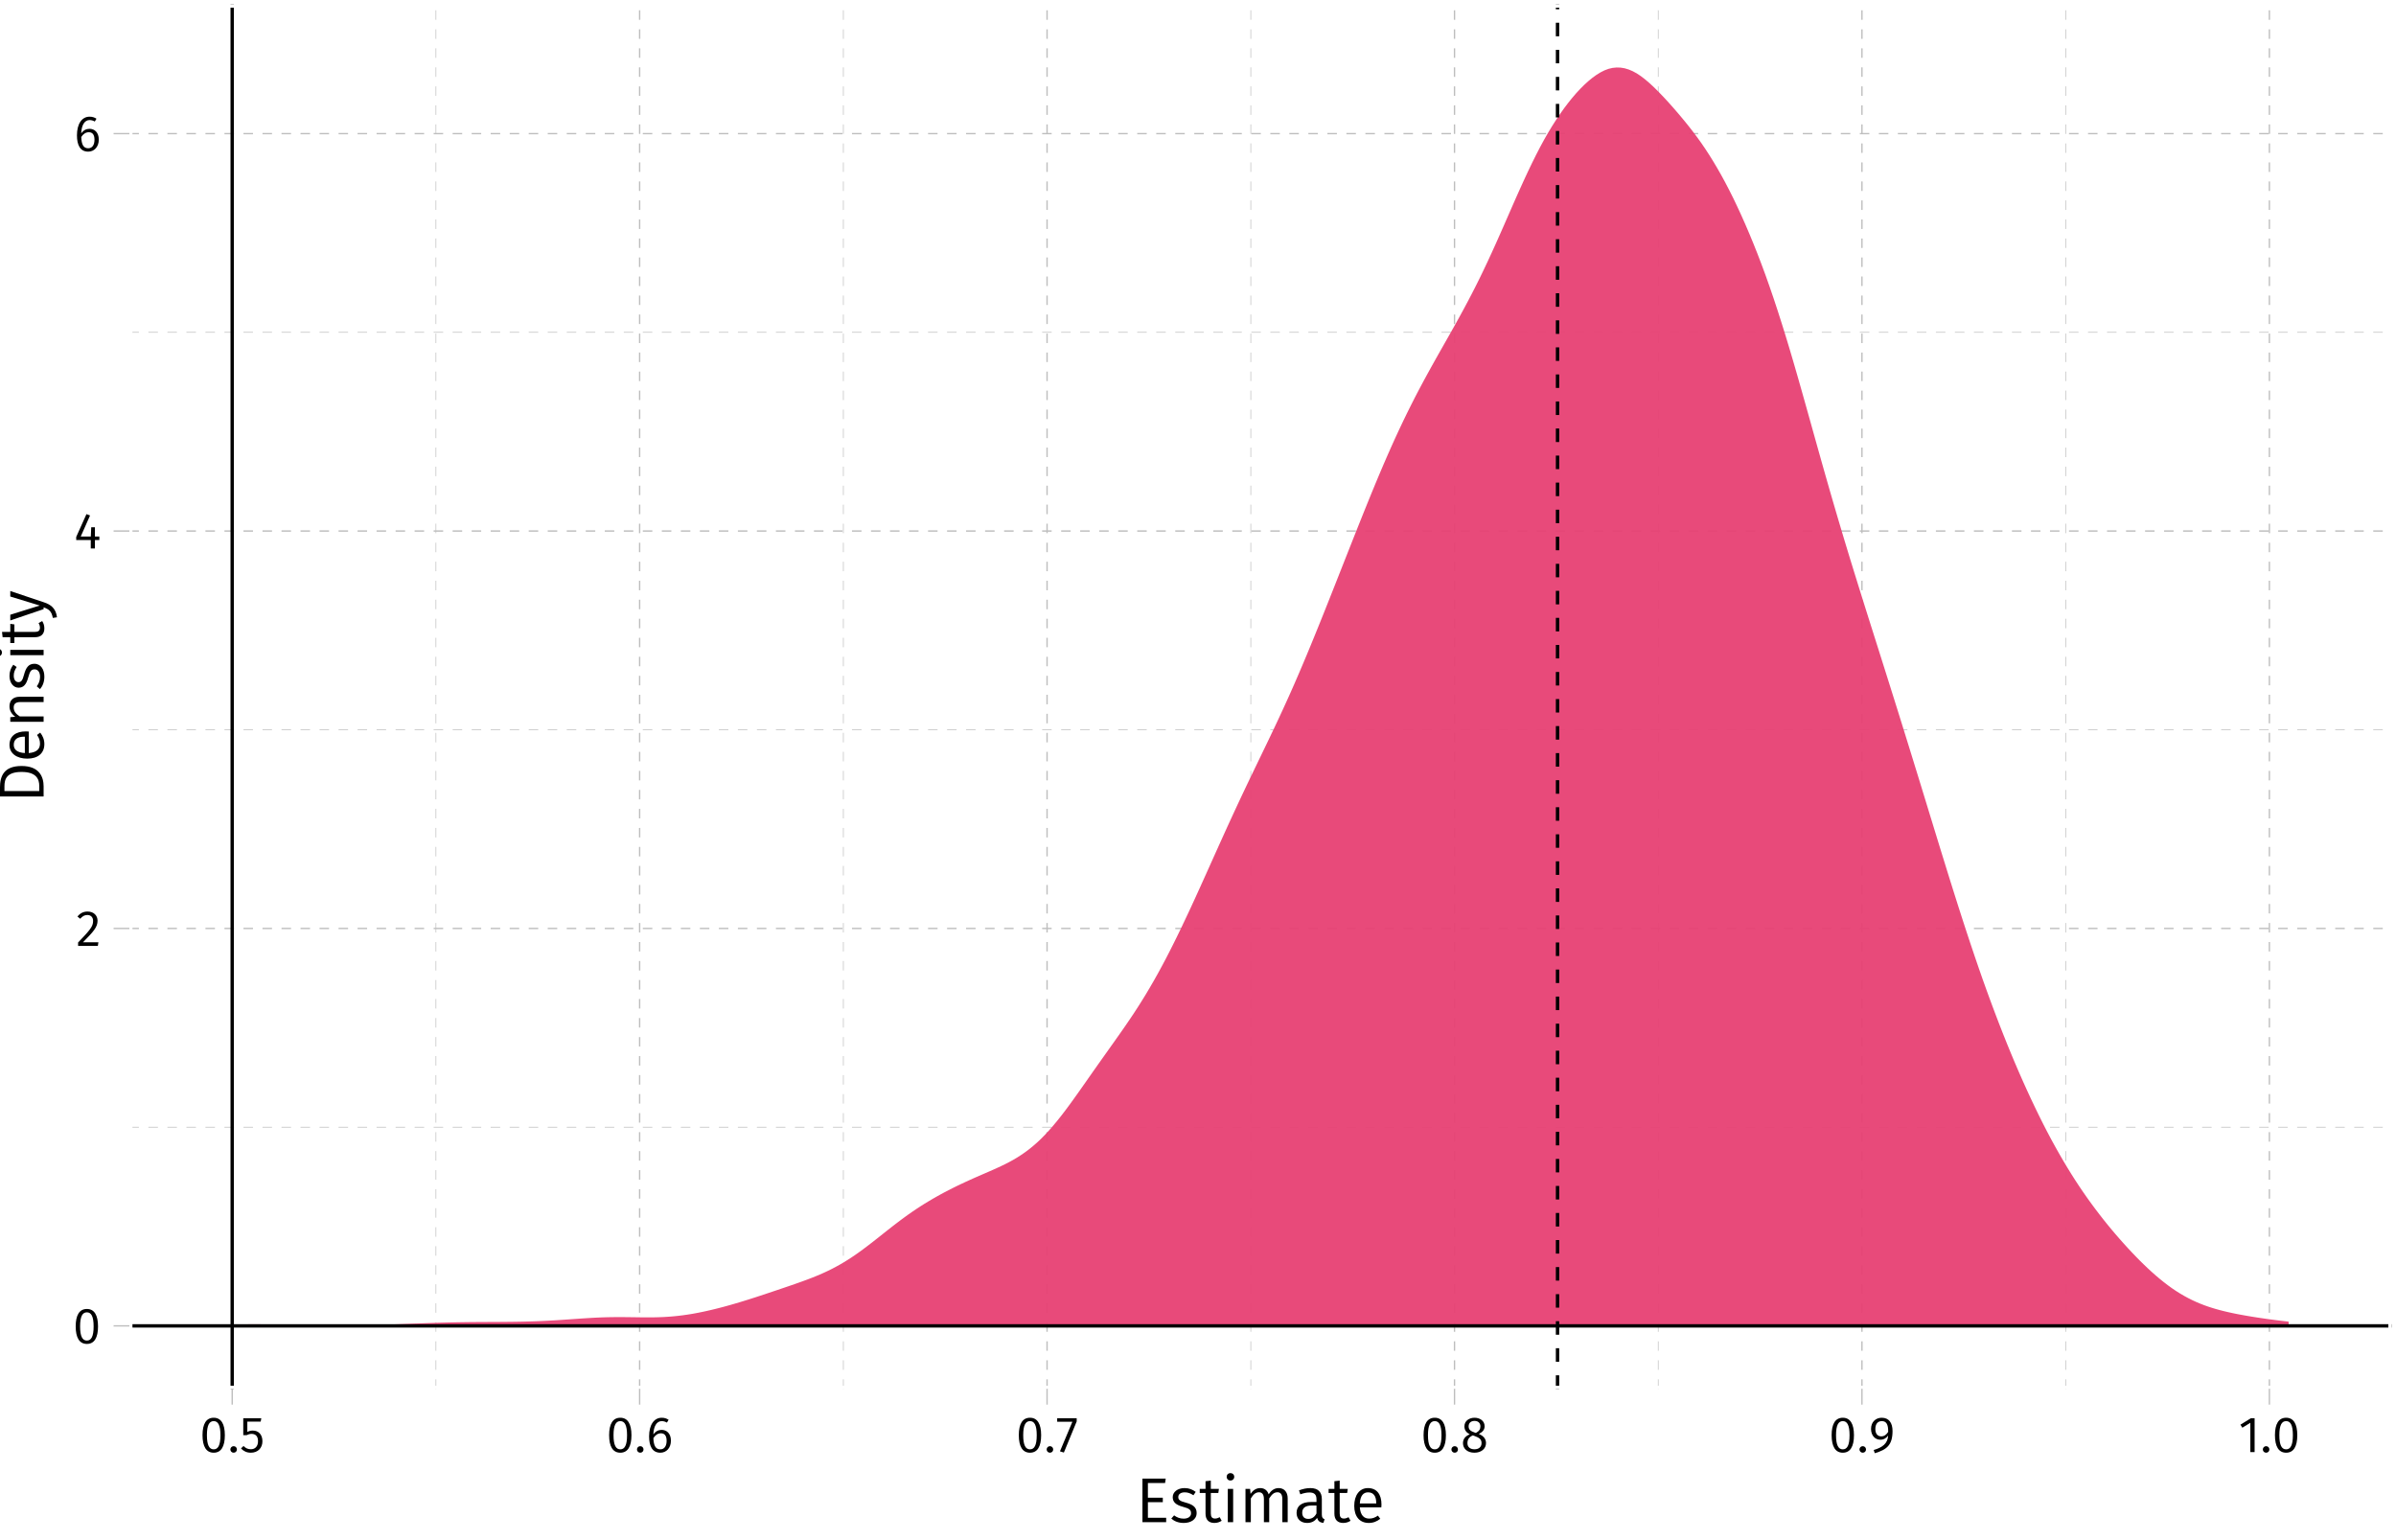 <?xml version="1.0" encoding="UTF-8"?>
<svg xmlns="http://www.w3.org/2000/svg" xmlns:xlink="http://www.w3.org/1999/xlink" width="756pt" height="486pt" viewBox="0 0 756 486" version="1.1">
<defs>
<g>
<symbol overflow="visible" id="glyph0-0">
<path style="stroke:none;" d="M 8.688 -16.797 L 1.969 -16.797 L 1.969 5.594 L 8.688 5.594 Z M 7.828 -15.969 L 7.828 4.766 L 2.844 4.766 L 2.844 -15.969 Z M 5.188 -7.219 C 4.562 -7.219 3.703 -7.031 3.703 -6.594 C 3.703 -6.391 3.844 -6.219 4.078 -6.219 C 4.141 -6.219 4.203 -6.234 4.281 -6.266 C 4.562 -6.406 4.781 -6.453 5.125 -6.453 C 5.922 -6.453 6.094 -5.969 6.094 -5.344 C 6.094 -4.5 5.797 -4.172 4.641 -4.109 L 4.641 -2.766 C 4.641 -2.531 4.828 -2.391 5.047 -2.391 C 5.234 -2.391 5.438 -2.531 5.438 -2.766 L 5.438 -3.484 C 6.516 -3.641 6.953 -4.25 6.953 -5.375 C 6.953 -6.344 6.562 -7.219 5.188 -7.219 Z M 5.047 -1.922 C 4.719 -1.922 4.484 -1.688 4.484 -1.359 C 4.484 -1.031 4.719 -0.766 5.047 -0.766 C 5.359 -0.766 5.594 -1.031 5.594 -1.359 C 5.594 -1.688 5.359 -1.922 5.047 -1.922 Z M 5.047 -1.922 "/>
</symbol>
<symbol overflow="visible" id="glyph0-1">
<path style="stroke:none;" d="M 4.453 -10.844 C 2.094 -10.844 0.922 -8.906 0.922 -5.344 C 0.922 -1.781 2.094 0.188 4.453 0.188 C 6.797 0.188 7.969 -1.781 7.969 -5.328 C 7.969 -8.891 6.797 -10.844 4.453 -10.844 Z M 4.453 -9.781 C 5.828 -9.781 6.578 -8.516 6.578 -5.328 C 6.578 -2.156 5.828 -0.875 4.453 -0.875 C 3.062 -0.875 2.312 -2.156 2.312 -5.344 C 2.312 -8.516 3.062 -9.781 4.453 -9.781 Z M 4.453 -9.781 "/>
</symbol>
<symbol overflow="visible" id="glyph0-2">
<path style="stroke:none;" d="M 3.625 -10.844 C 2.297 -10.844 1.297 -10.312 0.438 -9.266 L 1.312 -8.562 C 2.016 -9.359 2.641 -9.75 3.562 -9.75 C 4.641 -9.75 5.375 -9.062 5.375 -7.891 C 5.375 -6.109 4.453 -5.078 0.641 -1.078 L 0.641 0 L 6.875 0 L 7.047 -1.141 L 2.172 -1.141 C 5.516 -4.531 6.781 -5.922 6.781 -7.953 C 6.781 -9.594 5.562 -10.844 3.625 -10.844 Z M 3.625 -10.844 "/>
</symbol>
<symbol overflow="visible" id="glyph0-3">
<path style="stroke:none;" d="M 7.953 -3.766 L 6.562 -3.766 L 6.562 -6.688 L 5.391 -6.688 L 5.266 -3.766 L 2.078 -3.766 L 5.016 -10.391 L 3.891 -10.844 L 0.656 -3.641 L 0.656 -2.672 L 5.25 -2.672 L 5.25 0 L 6.562 0 L 6.562 -2.672 L 7.953 -2.672 Z M 7.953 -3.766 "/>
</symbol>
<symbol overflow="visible" id="glyph0-4">
<path style="stroke:none;" d="M 4.875 -7.016 C 3.844 -7.016 2.969 -6.562 2.266 -5.562 C 2.344 -8.094 3.297 -9.781 4.891 -9.781 C 5.5 -9.781 6.047 -9.609 6.547 -9.312 L 7.078 -10.203 C 6.469 -10.609 5.781 -10.844 4.906 -10.844 C 2.438 -10.844 0.922 -8.531 0.922 -4.969 C 0.922 -1.969 1.891 0.188 4.469 0.188 C 6.344 0.188 7.812 -1.281 7.812 -3.609 C 7.812 -5.906 6.453 -7.016 4.875 -7.016 Z M 4.469 -0.875 C 2.969 -0.875 2.359 -2.062 2.281 -4.422 C 2.844 -5.328 3.656 -5.938 4.656 -5.938 C 5.703 -5.938 6.453 -5.312 6.453 -3.578 C 6.453 -1.969 5.781 -0.875 4.469 -0.875 Z M 4.469 -0.875 "/>
</symbol>
<symbol overflow="visible" id="glyph0-5">
<path style="stroke:none;" d="M 1.844 -1.875 C 1.266 -1.875 0.812 -1.406 0.812 -0.844 C 0.812 -0.266 1.266 0.188 1.844 0.188 C 2.453 0.188 2.875 -0.266 2.875 -0.844 C 2.875 -1.406 2.453 -1.875 1.844 -1.875 Z M 1.844 -1.875 "/>
</symbol>
<symbol overflow="visible" id="glyph0-6">
<path style="stroke:none;" d="M 6.859 -10.688 L 1.172 -10.688 L 1.172 -5.344 L 2.219 -5.344 C 2.75 -5.609 3.188 -5.75 3.797 -5.75 C 4.938 -5.75 5.828 -5.141 5.828 -3.453 C 5.828 -1.844 4.938 -0.906 3.562 -0.906 C 2.609 -0.906 1.922 -1.25 1.25 -1.938 L 0.453 -1.156 C 1.266 -0.312 2.219 0.188 3.562 0.188 C 5.781 0.188 7.219 -1.297 7.219 -3.422 C 7.219 -5.531 6 -6.797 4.188 -6.797 C 3.578 -6.797 3.016 -6.656 2.453 -6.375 L 2.453 -9.625 L 6.672 -9.625 Z M 6.859 -10.688 "/>
</symbol>
<symbol overflow="visible" id="glyph0-7">
<path style="stroke:none;" d="M 6.578 -10.688 L 0.422 -10.688 L 0.422 -9.578 L 5.219 -9.578 L 1.297 -0.25 L 2.531 0.141 L 6.578 -9.688 Z M 6.578 -10.688 "/>
</symbol>
<symbol overflow="visible" id="glyph0-8">
<path style="stroke:none;" d="M 5.75 -5.734 C 6.969 -6.359 7.578 -7.078 7.578 -8.156 C 7.578 -9.969 5.969 -10.844 4.391 -10.844 C 2.781 -10.844 1.203 -9.906 1.203 -8.125 C 1.203 -7.016 1.734 -6.203 2.906 -5.625 C 1.547 -5.062 0.75 -4.203 0.75 -2.812 C 0.75 -1.062 2.172 0.188 4.359 0.188 C 6.516 0.188 8.016 -1.062 8.016 -2.844 C 8.016 -4.188 7.234 -5.109 5.75 -5.734 Z M 4.391 -9.844 C 5.562 -9.844 6.25 -9.172 6.25 -8.109 C 6.25 -7.188 5.828 -6.609 4.812 -6.047 L 4.5 -6.156 C 3.234 -6.594 2.531 -7.031 2.531 -8.109 C 2.531 -9.219 3.266 -9.844 4.391 -9.844 Z M 4.375 -0.891 C 3.016 -0.891 2.156 -1.594 2.156 -2.812 C 2.156 -4.016 2.688 -4.766 3.844 -5.281 L 4.266 -5.141 C 5.984 -4.531 6.609 -4.016 6.609 -2.828 C 6.609 -1.641 5.75 -0.891 4.375 -0.891 Z M 4.375 -0.891 "/>
</symbol>
<symbol overflow="visible" id="glyph0-9">
<path style="stroke:none;" d="M 4.125 -10.844 C 2.266 -10.844 0.75 -9.547 0.75 -7.328 C 0.75 -5.219 2.031 -3.906 3.703 -3.906 C 4.781 -3.906 5.641 -4.484 6.141 -5.234 C 6.031 -2.734 4.344 -1.453 1.594 -0.672 L 1.922 0.344 C 5.766 -0.781 7.531 -2.281 7.531 -6.656 C 7.531 -9.203 6.422 -10.844 4.125 -10.844 Z M 3.969 -4.969 C 2.875 -4.969 2.109 -5.734 2.109 -7.297 C 2.109 -8.875 2.859 -9.781 4.156 -9.781 C 5.547 -9.781 6.203 -8.797 6.156 -6.375 C 5.609 -5.5 4.906 -4.969 3.969 -4.969 Z M 3.969 -4.969 "/>
</symbol>
<symbol overflow="visible" id="glyph0-10">
<path style="stroke:none;" d="M 5.062 -10.688 L 3.875 -10.688 L 0.594 -8.656 L 1.188 -7.703 L 3.719 -9.25 L 3.719 0 L 5.062 0 Z M 5.062 -10.688 "/>
</symbol>
<symbol overflow="visible" id="glyph1-0">
<path style="stroke:none;" d="M 10.859 -21 L 2.453 -21 L 2.453 7 L 10.859 7 Z M 9.781 -19.953 L 9.781 5.953 L 3.562 5.953 L 3.562 -19.953 Z M 6.484 -9.016 C 5.703 -9.016 4.625 -8.781 4.625 -8.234 C 4.625 -7.984 4.797 -7.781 5.094 -7.781 C 5.188 -7.781 5.266 -7.797 5.359 -7.844 C 5.703 -8 5.984 -8.062 6.406 -8.062 C 7.406 -8.062 7.625 -7.453 7.625 -6.688 C 7.625 -5.625 7.234 -5.219 5.797 -5.141 L 5.797 -3.453 C 5.797 -3.156 6.047 -2.984 6.297 -2.984 C 6.547 -2.984 6.797 -3.156 6.797 -3.453 L 6.797 -4.359 C 8.141 -4.562 8.703 -5.312 8.703 -6.719 C 8.703 -7.922 8.203 -9.016 6.484 -9.016 Z M 6.297 -2.406 C 5.906 -2.406 5.594 -2.094 5.594 -1.703 C 5.594 -1.281 5.906 -0.953 6.297 -0.953 C 6.703 -0.953 7 -1.281 7 -1.703 C 7 -2.094 6.703 -2.406 6.297 -2.406 Z M 6.297 -2.406 "/>
</symbol>
<symbol overflow="visible" id="glyph1-1">
<path style="stroke:none;" d="M 9.406 -13.766 L 2.062 -13.766 L 2.062 0 L 9.547 0 L 9.547 -1.406 L 3.781 -1.406 L 3.781 -6.312 L 8.484 -6.312 L 8.484 -7.719 L 3.781 -7.719 L 3.781 -12.359 L 9.203 -12.359 Z M 9.406 -13.766 "/>
</symbol>
<symbol overflow="visible" id="glyph1-2">
<path style="stroke:none;" d="M 4.734 -10.766 C 2.594 -10.766 1.016 -9.562 1.016 -7.906 C 1.016 -6.422 1.922 -5.484 4.188 -4.875 C 6.266 -4.312 6.797 -3.922 6.797 -2.812 C 6.797 -1.766 5.859 -1.125 4.453 -1.125 C 3.281 -1.125 2.312 -1.516 1.453 -2.156 L 0.562 -1.141 C 1.484 -0.344 2.719 0.234 4.5 0.234 C 6.625 0.234 8.562 -0.781 8.562 -2.922 C 8.562 -4.766 7.312 -5.594 5.094 -6.188 C 3.359 -6.641 2.766 -7.047 2.766 -7.938 C 2.766 -8.844 3.562 -9.422 4.797 -9.422 C 5.797 -9.422 6.594 -9.125 7.547 -8.5 L 8.266 -9.562 C 7.266 -10.312 6.188 -10.766 4.734 -10.766 Z M 4.734 -10.766 "/>
</symbol>
<symbol overflow="visible" id="glyph1-3">
<path style="stroke:none;" d="M 6.5 -1.594 C 5.984 -1.297 5.547 -1.156 5.047 -1.156 C 4.094 -1.156 3.719 -1.688 3.719 -2.781 L 3.719 -9.219 L 6.078 -9.219 L 6.266 -10.516 L 3.719 -10.516 L 3.719 -13.125 L 2.047 -12.938 L 2.047 -10.516 L 0.219 -10.516 L 0.219 -9.219 L 2.047 -9.219 L 2.047 -2.703 C 2.047 -0.781 3.078 0.234 4.812 0.234 C 5.703 0.234 6.453 0 7.141 -0.453 Z M 6.5 -1.594 "/>
</symbol>
<symbol overflow="visible" id="glyph1-4">
<path style="stroke:none;" d="M 2.781 -15.484 C 2.078 -15.484 1.594 -14.984 1.594 -14.312 C 1.594 -13.656 2.078 -13.156 2.781 -13.156 C 3.5 -13.156 3.984 -13.656 3.984 -14.312 C 3.984 -14.984 3.5 -15.484 2.781 -15.484 Z M 3.641 -10.516 L 1.953 -10.516 L 1.953 0 L 3.641 0 Z M 3.641 -10.516 "/>
</symbol>
<symbol overflow="visible" id="glyph1-5">
<path style="stroke:none;" d="M 12.438 -10.766 C 11.016 -10.766 10.016 -9.953 9.266 -8.797 C 8.875 -10.016 7.938 -10.766 6.625 -10.766 C 5.266 -10.766 4.281 -10.016 3.547 -8.938 L 3.406 -10.516 L 1.953 -10.516 L 1.953 0 L 3.641 0 L 3.641 -7.5 C 4.359 -8.656 5.062 -9.438 6.219 -9.438 C 7.078 -9.438 7.766 -8.922 7.766 -7.297 L 7.766 0 L 9.438 0 L 9.438 -7.5 C 10.188 -8.656 10.859 -9.438 12.047 -9.438 C 12.906 -9.438 13.578 -8.922 13.578 -7.297 L 13.578 0 L 15.266 0 L 15.266 -7.547 C 15.266 -9.516 14.156 -10.766 12.438 -10.766 Z M 12.438 -10.766 "/>
</symbol>
<symbol overflow="visible" id="glyph1-6">
<path style="stroke:none;" d="M 8.922 -2.422 L 8.922 -7.297 C 8.922 -9.484 7.781 -10.766 5.281 -10.766 C 4.125 -10.766 2.984 -10.516 1.719 -10.047 L 2.141 -8.797 C 3.219 -9.188 4.188 -9.375 4.984 -9.375 C 6.5 -9.375 7.234 -8.781 7.234 -7.219 L 7.234 -6.375 L 5.516 -6.375 C 2.641 -6.375 0.953 -5.188 0.953 -2.938 C 0.953 -1.062 2.203 0.234 4.281 0.234 C 5.578 0.234 6.703 -0.266 7.438 -1.375 C 7.719 -0.312 8.375 0.094 9.406 0.234 L 9.797 -0.938 C 9.234 -1.141 8.922 -1.438 8.922 -2.422 Z M 4.656 -1.047 C 3.406 -1.047 2.734 -1.734 2.734 -3.016 C 2.734 -4.516 3.781 -5.266 5.734 -5.266 L 7.234 -5.266 L 7.234 -2.766 C 6.641 -1.625 5.797 -1.047 4.656 -1.047 Z M 4.656 -1.047 "/>
</symbol>
<symbol overflow="visible" id="glyph1-7">
<path style="stroke:none;" d="M 9.781 -5.594 C 9.781 -8.781 8.312 -10.766 5.5 -10.766 C 2.812 -10.766 1.188 -8.453 1.188 -5.156 C 1.188 -1.812 2.875 0.234 5.781 0.234 C 7.219 0.234 8.375 -0.266 9.406 -1.078 L 8.656 -2.078 C 7.734 -1.438 6.953 -1.141 5.906 -1.141 C 4.297 -1.141 3.141 -2.141 2.953 -4.688 L 9.734 -4.688 C 9.766 -4.906 9.781 -5.234 9.781 -5.594 Z M 8.125 -5.922 L 2.953 -5.922 C 3.094 -8.375 4.078 -9.422 5.547 -9.422 C 7.281 -9.422 8.125 -8.203 8.125 -6.078 Z M 8.125 -5.922 "/>
</symbol>
<symbol overflow="visible" id="glyph2-0">
<path style="stroke:none;" d="M -21 -10.859 L -21 -2.453 L 7 -2.453 L 7 -10.859 Z M -19.953 -9.781 L 5.953 -9.781 L 5.953 -3.562 L -19.953 -3.562 Z M -9.016 -6.484 C -9.016 -5.703 -8.781 -4.625 -8.234 -4.625 C -7.984 -4.625 -7.781 -4.797 -7.781 -5.094 C -7.781 -5.188 -7.797 -5.266 -7.844 -5.359 C -8 -5.703 -8.062 -5.984 -8.062 -6.406 C -8.062 -7.406 -7.453 -7.625 -6.688 -7.625 C -5.625 -7.625 -5.219 -7.234 -5.141 -5.797 L -3.453 -5.797 C -3.156 -5.797 -2.984 -6.047 -2.984 -6.297 C -2.984 -6.547 -3.156 -6.797 -3.453 -6.797 L -4.359 -6.797 C -4.562 -8.141 -5.312 -8.703 -6.719 -8.703 C -7.922 -8.703 -9.016 -8.203 -9.016 -6.484 Z M -2.406 -6.297 C -2.406 -5.906 -2.094 -5.594 -1.703 -5.594 C -1.281 -5.594 -0.953 -5.906 -0.953 -6.297 C -0.953 -6.703 -1.281 -7 -1.703 -7 C -2.094 -7 -2.406 -6.703 -2.406 -6.297 Z M -2.406 -6.297 "/>
</symbol>
<symbol overflow="visible" id="glyph2-1">
<path style="stroke:none;" d="M -13.766 -4.906 L -13.766 -2.062 L 0 -2.062 L 0 -5.266 C 0 -8.203 -1.312 -11.688 -6.953 -11.688 C -12.656 -11.688 -13.766 -8.344 -13.766 -4.906 Z M -12.359 -5.266 C -12.359 -7.5 -11.703 -9.812 -6.953 -9.812 C -2.344 -9.812 -1.375 -7.594 -1.375 -5.406 L -1.375 -3.781 L -12.359 -3.781 Z M -12.359 -5.266 "/>
</symbol>
<symbol overflow="visible" id="glyph2-2">
<path style="stroke:none;" d="M -5.594 -9.781 C -8.781 -9.781 -10.766 -8.312 -10.766 -5.5 C -10.766 -2.812 -8.453 -1.188 -5.156 -1.188 C -1.812 -1.188 0.234 -2.875 0.234 -5.781 C 0.234 -7.219 -0.266 -8.375 -1.078 -9.406 L -2.078 -8.656 C -1.438 -7.734 -1.141 -6.953 -1.141 -5.906 C -1.141 -4.297 -2.141 -3.141 -4.688 -2.953 L -4.688 -9.734 C -4.906 -9.766 -5.234 -9.781 -5.594 -9.781 Z M -5.922 -8.125 L -5.922 -2.953 C -8.375 -3.094 -9.422 -4.078 -9.422 -5.547 C -9.422 -7.281 -8.203 -8.125 -6.078 -8.125 Z M -5.922 -8.125 "/>
</symbol>
<symbol overflow="visible" id="glyph2-3">
<path style="stroke:none;" d="M -10.766 -6.844 C -10.766 -5.422 -10.016 -4.312 -8.938 -3.547 L -10.516 -3.406 L -10.516 -1.953 L 0 -1.953 L 0 -3.641 L -7.5 -3.641 C -8.656 -4.359 -9.438 -5.203 -9.438 -6.438 C -9.438 -7.516 -8.922 -8.188 -7.297 -8.188 L 0 -8.188 L 0 -9.859 L -7.547 -9.859 C -9.547 -9.859 -10.766 -8.766 -10.766 -6.844 Z M -10.766 -6.844 "/>
</symbol>
<symbol overflow="visible" id="glyph2-4">
<path style="stroke:none;" d="M -10.766 -4.734 C -10.766 -2.594 -9.562 -1.016 -7.906 -1.016 C -6.422 -1.016 -5.484 -1.922 -4.875 -4.188 C -4.312 -6.266 -3.922 -6.797 -2.812 -6.797 C -1.766 -6.797 -1.125 -5.859 -1.125 -4.453 C -1.125 -3.281 -1.516 -2.312 -2.156 -1.453 L -1.141 -0.562 C -0.344 -1.484 0.234 -2.719 0.234 -4.5 C 0.234 -6.625 -0.781 -8.562 -2.922 -8.562 C -4.766 -8.562 -5.594 -7.312 -6.188 -5.094 C -6.641 -3.359 -7.047 -2.766 -7.938 -2.766 C -8.844 -2.766 -9.422 -3.562 -9.422 -4.797 C -9.422 -5.797 -9.125 -6.594 -8.5 -7.547 L -9.562 -8.266 C -10.312 -7.266 -10.766 -6.188 -10.766 -4.734 Z M -10.766 -4.734 "/>
</symbol>
<symbol overflow="visible" id="glyph2-5">
<path style="stroke:none;" d="M -15.484 -2.781 C -15.484 -2.078 -14.984 -1.594 -14.312 -1.594 C -13.656 -1.594 -13.156 -2.078 -13.156 -2.781 C -13.156 -3.5 -13.656 -3.984 -14.312 -3.984 C -14.984 -3.984 -15.484 -3.5 -15.484 -2.781 Z M -10.516 -3.641 L -10.516 -1.953 L 0 -1.953 L 0 -3.641 Z M -10.516 -3.641 "/>
</symbol>
<symbol overflow="visible" id="glyph2-6">
<path style="stroke:none;" d="M -1.594 -6.5 C -1.297 -5.984 -1.156 -5.547 -1.156 -5.047 C -1.156 -4.094 -1.688 -3.719 -2.781 -3.719 L -9.219 -3.719 L -9.219 -6.078 L -10.516 -6.266 L -10.516 -3.719 L -13.125 -3.719 L -12.938 -2.047 L -10.516 -2.047 L -10.516 -0.219 L -9.219 -0.219 L -9.219 -2.047 L -2.703 -2.047 C -0.781 -2.047 0.234 -3.078 0.234 -4.812 C 0.234 -5.703 0 -6.453 -0.453 -7.141 Z M -1.594 -6.5 "/>
</symbol>
<symbol overflow="visible" id="glyph2-7">
<path style="stroke:none;" d="M -10.516 -9.5 L -10.516 -7.766 L -1.219 -4.922 L -10.516 -2.016 L -10.516 -0.219 L 0 -3.781 L 0 -4.359 C 1.688 -3.734 2.5 -3.156 2.906 -1.016 L 4.219 -1.219 C 3.859 -4.047 2.297 -5.219 0.062 -5.953 Z M -10.516 -9.5 "/>
</symbol>
</g>
<clipPath id="clip1">
  <path d="M 40.824 1.441 L 754.559 1.441 L 754.559 438.25 L 40.824 438.25 Z M 40.824 1.441 "/>
</clipPath>
<clipPath id="clip2">
  <path d="M 40.824 355 L 754.559 355 L 754.559 356 L 40.824 356 Z M 40.824 355 "/>
</clipPath>
<clipPath id="clip3">
  <path d="M 40.824 230 L 754.559 230 L 754.559 231 L 40.824 231 Z M 40.824 230 "/>
</clipPath>
<clipPath id="clip4">
  <path d="M 40.824 104 L 754.559 104 L 754.559 105 L 40.824 105 Z M 40.824 104 "/>
</clipPath>
<clipPath id="clip5">
  <path d="M 137 1.441 L 138 1.441 L 138 438.25 L 137 438.25 Z M 137 1.441 "/>
</clipPath>
<clipPath id="clip6">
  <path d="M 265 1.441 L 267 1.441 L 267 438.25 L 265 438.25 Z M 265 1.441 "/>
</clipPath>
<clipPath id="clip7">
  <path d="M 394 1.441 L 395 1.441 L 395 438.25 L 394 438.25 Z M 394 1.441 "/>
</clipPath>
<clipPath id="clip8">
  <path d="M 523 1.441 L 524 1.441 L 524 438.25 L 523 438.25 Z M 523 1.441 "/>
</clipPath>
<clipPath id="clip9">
  <path d="M 651 1.441 L 652 1.441 L 652 438.25 L 651 438.25 Z M 651 1.441 "/>
</clipPath>
<clipPath id="clip10">
  <path d="M 40.824 418 L 754.559 418 L 754.559 419 L 40.824 419 Z M 40.824 418 "/>
</clipPath>
<clipPath id="clip11">
  <path d="M 40.824 292 L 754.559 292 L 754.559 294 L 40.824 294 Z M 40.824 292 "/>
</clipPath>
<clipPath id="clip12">
  <path d="M 40.824 167 L 754.559 167 L 754.559 168 L 40.824 168 Z M 40.824 167 "/>
</clipPath>
<clipPath id="clip13">
  <path d="M 40.824 41 L 754.559 41 L 754.559 43 L 40.824 43 Z M 40.824 41 "/>
</clipPath>
<clipPath id="clip14">
  <path d="M 73 1.441 L 74 1.441 L 74 438.25 L 73 438.25 Z M 73 1.441 "/>
</clipPath>
<clipPath id="clip15">
  <path d="M 201 1.441 L 203 1.441 L 203 438.25 L 201 438.25 Z M 201 1.441 "/>
</clipPath>
<clipPath id="clip16">
  <path d="M 330 1.441 L 331 1.441 L 331 438.25 L 330 438.25 Z M 330 1.441 "/>
</clipPath>
<clipPath id="clip17">
  <path d="M 458 1.441 L 460 1.441 L 460 438.25 L 458 438.25 Z M 458 1.441 "/>
</clipPath>
<clipPath id="clip18">
  <path d="M 587 1.441 L 588 1.441 L 588 438.25 L 587 438.25 Z M 587 1.441 "/>
</clipPath>
<clipPath id="clip19">
  <path d="M 715 1.441 L 717 1.441 L 717 438.25 L 715 438.25 Z M 715 1.441 "/>
</clipPath>
<clipPath id="clip20">
  <path d="M 72 1.441 L 74 1.441 L 74 438.25 L 72 438.25 Z M 72 1.441 "/>
</clipPath>
<clipPath id="clip21">
  <path d="M 490 1.441 L 492 1.441 L 492 438.25 L 490 438.25 Z M 490 1.441 "/>
</clipPath>
<clipPath id="clip22">
  <path d="M 40.824 417 L 754.559 417 L 754.559 419 L 40.824 419 Z M 40.824 417 "/>
</clipPath>
<clipPath id="clip23">
  <path d="M 40.824 1.441 L 754.559 1.441 L 754.559 438.25 L 40.824 438.25 Z M 40.824 1.441 "/>
</clipPath>
</defs>
<g id="surface339">
<rect x="0" y="0" width="756" height="486" style="fill:rgb(100%,100%,100%);fill-opacity:1;stroke:none;"/>
<rect x="0" y="0" width="756" height="486" style="fill:rgb(100%,100%,100%);fill-opacity:1;stroke:none;"/>
<g clip-path="url(#clip1)" clip-rule="nonzero">
<path style="fill:none;stroke-width:1.94;stroke-linecap:round;stroke-linejoin:round;stroke:rgb(100%,100%,100%);stroke-opacity:1;stroke-miterlimit:10;" d="M 40.824 438.25 L 754.559 438.25 L 754.559 1.441 L 40.824 1.441 Z M 40.824 438.25 "/>
</g>
<g clip-path="url(#clip2)" clip-rule="nonzero">
<path style="fill:none;stroke-width:0.213;stroke-linecap:butt;stroke-linejoin:round;stroke:rgb(74.51%,74.51%,74.51%);stroke-opacity:1;stroke-dasharray:3,3;stroke-miterlimit:10;" d="M 40.824 355.688 L 754.559 355.688 "/>
</g>
<g clip-path="url(#clip3)" clip-rule="nonzero">
<path style="fill:none;stroke-width:0.213;stroke-linecap:butt;stroke-linejoin:round;stroke:rgb(74.51%,74.51%,74.51%);stroke-opacity:1;stroke-dasharray:3,3;stroke-miterlimit:10;" d="M 40.824 230.277 L 754.559 230.277 "/>
</g>
<g clip-path="url(#clip4)" clip-rule="nonzero">
<path style="fill:none;stroke-width:0.213;stroke-linecap:butt;stroke-linejoin:round;stroke:rgb(74.51%,74.51%,74.51%);stroke-opacity:1;stroke-dasharray:3,3;stroke-miterlimit:10;" d="M 40.824 104.863 L 754.559 104.863 "/>
</g>
<g clip-path="url(#clip5)" clip-rule="nonzero">
<path style="fill:none;stroke-width:0.213;stroke-linecap:butt;stroke-linejoin:round;stroke:rgb(74.51%,74.51%,74.51%);stroke-opacity:1;stroke-dasharray:3,3;stroke-miterlimit:10;" d="M 137.543 438.25 L 137.543 1.441 "/>
</g>
<g clip-path="url(#clip6)" clip-rule="nonzero">
<path style="fill:none;stroke-width:0.213;stroke-linecap:butt;stroke-linejoin:round;stroke:rgb(74.51%,74.51%,74.51%);stroke-opacity:1;stroke-dasharray:3,3;stroke-miterlimit:10;" d="M 266.102 438.25 L 266.102 1.441 "/>
</g>
<g clip-path="url(#clip7)" clip-rule="nonzero">
<path style="fill:none;stroke-width:0.213;stroke-linecap:butt;stroke-linejoin:round;stroke:rgb(74.51%,74.51%,74.51%);stroke-opacity:1;stroke-dasharray:3,3;stroke-miterlimit:10;" d="M 394.66 438.25 L 394.66 1.441 "/>
</g>
<g clip-path="url(#clip8)" clip-rule="nonzero">
<path style="fill:none;stroke-width:0.213;stroke-linecap:butt;stroke-linejoin:round;stroke:rgb(74.51%,74.51%,74.51%);stroke-opacity:1;stroke-dasharray:3,3;stroke-miterlimit:10;" d="M 523.215 438.25 L 523.215 1.441 "/>
</g>
<g clip-path="url(#clip9)" clip-rule="nonzero">
<path style="fill:none;stroke-width:0.213;stroke-linecap:butt;stroke-linejoin:round;stroke:rgb(74.51%,74.51%,74.51%);stroke-opacity:1;stroke-dasharray:3,3;stroke-miterlimit:10;" d="M 651.773 438.25 L 651.773 1.441 "/>
</g>
<g clip-path="url(#clip10)" clip-rule="nonzero">
<path style="fill:none;stroke-width:0.427;stroke-linecap:butt;stroke-linejoin:round;stroke:rgb(74.51%,74.51%,74.51%);stroke-opacity:1;stroke-dasharray:3,3;stroke-miterlimit:10;" d="M 40.824 418.395 L 754.559 418.395 "/>
</g>
<g clip-path="url(#clip11)" clip-rule="nonzero">
<path style="fill:none;stroke-width:0.427;stroke-linecap:butt;stroke-linejoin:round;stroke:rgb(74.51%,74.51%,74.51%);stroke-opacity:1;stroke-dasharray:3,3;stroke-miterlimit:10;" d="M 40.824 292.98 L 754.559 292.98 "/>
</g>
<g clip-path="url(#clip12)" clip-rule="nonzero">
<path style="fill:none;stroke-width:0.427;stroke-linecap:butt;stroke-linejoin:round;stroke:rgb(74.51%,74.51%,74.51%);stroke-opacity:1;stroke-dasharray:3,3;stroke-miterlimit:10;" d="M 40.824 167.57 L 754.559 167.57 "/>
</g>
<g clip-path="url(#clip13)" clip-rule="nonzero">
<path style="fill:none;stroke-width:0.427;stroke-linecap:butt;stroke-linejoin:round;stroke:rgb(74.51%,74.51%,74.51%);stroke-opacity:1;stroke-dasharray:3,3;stroke-miterlimit:10;" d="M 40.824 42.16 L 754.559 42.16 "/>
</g>
<g clip-path="url(#clip14)" clip-rule="nonzero">
<path style="fill:none;stroke-width:0.427;stroke-linecap:butt;stroke-linejoin:round;stroke:rgb(74.51%,74.51%,74.51%);stroke-opacity:1;stroke-dasharray:3,3;stroke-miterlimit:10;" d="M 73.266 438.25 L 73.266 1.441 "/>
</g>
<g clip-path="url(#clip15)" clip-rule="nonzero">
<path style="fill:none;stroke-width:0.427;stroke-linecap:butt;stroke-linejoin:round;stroke:rgb(74.51%,74.51%,74.51%);stroke-opacity:1;stroke-dasharray:3,3;stroke-miterlimit:10;" d="M 201.824 438.25 L 201.824 1.441 "/>
</g>
<g clip-path="url(#clip16)" clip-rule="nonzero">
<path style="fill:none;stroke-width:0.427;stroke-linecap:butt;stroke-linejoin:round;stroke:rgb(74.51%,74.51%,74.51%);stroke-opacity:1;stroke-dasharray:3,3;stroke-miterlimit:10;" d="M 330.379 438.25 L 330.379 1.441 "/>
</g>
<g clip-path="url(#clip17)" clip-rule="nonzero">
<path style="fill:none;stroke-width:0.427;stroke-linecap:butt;stroke-linejoin:round;stroke:rgb(74.51%,74.51%,74.51%);stroke-opacity:1;stroke-dasharray:3,3;stroke-miterlimit:10;" d="M 458.938 438.25 L 458.938 1.441 "/>
</g>
<g clip-path="url(#clip18)" clip-rule="nonzero">
<path style="fill:none;stroke-width:0.427;stroke-linecap:butt;stroke-linejoin:round;stroke:rgb(74.51%,74.51%,74.51%);stroke-opacity:1;stroke-dasharray:3,3;stroke-miterlimit:10;" d="M 587.492 438.25 L 587.492 1.441 "/>
</g>
<g clip-path="url(#clip19)" clip-rule="nonzero">
<path style="fill:none;stroke-width:0.427;stroke-linecap:butt;stroke-linejoin:round;stroke:rgb(74.51%,74.51%,74.51%);stroke-opacity:1;stroke-dasharray:3,3;stroke-miterlimit:10;" d="M 716.051 438.25 L 716.051 1.441 "/>
</g>
<path style=" stroke:none;fill-rule:nonzero;fill:rgb(90.196%,25.49%,45.098%);fill-opacity:0.949;" d="M 73.266 417.965 L 74.535 417.945 L 77.074 417.914 L 78.344 417.906 L 79.613 417.902 L 80.887 417.902 L 82.156 417.906 L 83.426 417.914 L 84.695 417.926 L 87.234 417.965 L 89.773 418.012 L 93.582 418.094 L 94.852 418.125 L 96.121 418.152 L 99.93 418.223 L 101.199 418.238 L 102.473 418.254 L 103.742 418.266 L 105.012 418.273 L 107.551 418.281 L 108.82 418.277 L 110.09 418.27 L 111.359 418.258 L 112.629 418.242 L 115.168 418.195 L 116.438 418.168 L 117.707 418.137 L 118.977 418.102 L 120.246 418.062 L 121.516 418.02 L 122.789 417.977 L 126.598 417.836 L 130.406 417.684 L 131.676 417.637 L 132.945 417.586 L 134.215 417.539 L 138.023 417.41 L 140.562 417.34 L 141.832 417.309 L 143.102 417.281 L 144.375 417.254 L 146.914 417.215 L 148.184 417.199 L 150.723 417.176 L 151.992 417.168 L 153.262 417.164 L 155.801 417.148 L 157.07 417.145 L 158.34 417.137 L 160.879 417.113 L 162.148 417.098 L 163.418 417.078 L 164.691 417.055 L 165.961 417.023 L 167.23 416.988 L 168.5 416.949 L 169.77 416.902 L 171.039 416.848 L 172.309 416.785 L 173.578 416.719 L 174.848 416.648 L 176.117 416.57 L 177.387 416.488 L 178.656 416.398 L 179.926 416.312 L 182.465 416.133 L 183.734 416.047 L 185.004 415.965 L 186.277 415.887 L 187.547 415.816 L 188.816 415.758 L 190.086 415.707 L 191.355 415.668 L 192.625 415.641 L 193.895 415.625 L 195.164 415.617 L 196.434 415.621 L 197.703 415.633 L 200.242 415.664 L 201.512 415.684 L 202.781 415.699 L 204.051 415.703 L 205.32 415.703 L 206.594 415.688 L 207.863 415.656 L 209.133 415.609 L 210.402 415.535 L 211.672 415.445 L 212.941 415.332 L 214.211 415.195 L 215.48 415.039 L 216.75 414.859 L 218.02 414.66 L 219.289 414.438 L 220.559 414.195 L 221.828 413.934 L 223.098 413.656 L 224.367 413.367 L 225.637 413.059 L 226.906 412.742 L 228.18 412.41 L 229.449 412.062 L 230.719 411.707 L 231.988 411.34 L 233.258 410.965 L 234.527 410.578 L 235.797 410.184 L 237.066 409.781 L 238.336 409.375 L 240.875 408.539 L 242.145 408.117 L 244.684 407.266 L 247.223 406.406 L 248.496 405.973 L 249.766 405.539 L 251.035 405.098 L 252.305 404.648 L 253.574 404.191 L 254.844 403.723 L 256.113 403.234 L 257.383 402.727 L 258.652 402.199 L 259.922 401.637 L 261.191 401.043 L 262.461 400.418 L 263.73 399.75 L 265 399.047 L 266.27 398.305 L 267.539 397.52 L 268.809 396.695 L 270.082 395.828 L 271.352 394.926 L 272.621 393.992 L 273.891 393.035 L 275.16 392.059 L 276.43 391.062 L 277.699 390.059 L 278.969 389.051 L 280.238 388.047 L 281.508 387.051 L 282.777 386.074 L 284.047 385.109 L 285.316 384.172 L 286.586 383.254 L 287.855 382.367 L 289.125 381.508 L 290.398 380.676 L 291.668 379.875 L 292.938 379.102 L 294.207 378.352 L 295.477 377.625 L 296.746 376.918 L 298.016 376.234 L 299.285 375.574 L 300.555 374.93 L 301.824 374.301 L 303.094 373.691 L 304.363 373.094 L 305.633 372.512 L 306.902 371.938 L 308.172 371.375 L 310.711 370.273 L 311.984 369.719 L 313.254 369.164 L 314.523 368.594 L 315.793 368.004 L 317.062 367.391 L 318.332 366.746 L 319.602 366.051 L 320.871 365.301 L 322.141 364.492 L 323.41 363.621 L 324.68 362.672 L 325.949 361.645 L 327.219 360.535 L 328.488 359.34 L 329.758 358.047 L 331.027 356.672 L 332.297 355.215 L 333.57 353.688 L 334.84 352.094 L 336.109 350.438 L 337.379 348.73 L 338.648 346.984 L 339.918 345.207 L 341.188 343.41 L 342.457 341.602 L 343.727 339.789 L 344.996 337.98 L 346.266 336.18 L 347.535 334.383 L 348.805 332.594 L 351.344 329.023 L 352.613 327.23 L 353.887 325.422 L 355.156 323.594 L 356.426 321.734 L 357.695 319.84 L 358.965 317.891 L 360.234 315.883 L 361.504 313.82 L 362.773 311.691 L 364.043 309.5 L 365.312 307.242 L 366.582 304.914 L 367.852 302.523 L 369.121 300.055 L 370.391 297.531 L 371.66 294.953 L 372.93 292.32 L 374.199 289.645 L 375.473 286.93 L 376.742 284.18 L 378.012 281.402 L 379.281 278.598 L 380.551 275.781 L 381.82 272.953 L 384.359 267.305 L 385.629 264.492 L 386.898 261.691 L 388.168 258.914 L 389.438 256.16 L 390.707 253.434 L 391.977 250.73 L 393.246 248.051 L 394.516 245.395 L 395.789 242.75 L 398.328 237.492 L 399.598 234.859 L 400.867 232.211 L 402.137 229.543 L 403.406 226.84 L 404.676 224.105 L 405.945 221.328 L 407.215 218.504 L 408.484 215.625 L 409.754 212.695 L 411.023 209.719 L 412.293 206.699 L 413.562 203.637 L 414.832 200.535 L 416.102 197.406 L 417.375 194.246 L 418.645 191.062 L 419.914 187.867 L 421.184 184.66 L 422.453 181.445 L 424.992 175.008 L 426.262 171.797 L 427.531 168.59 L 428.801 165.402 L 430.07 162.23 L 431.34 159.082 L 432.609 155.965 L 433.879 152.883 L 435.148 149.844 L 436.418 146.852 L 437.691 143.914 L 438.961 141.043 L 440.23 138.234 L 441.5 135.492 L 442.77 132.812 L 444.039 130.195 L 445.309 127.645 L 446.578 125.152 L 447.848 122.723 L 449.117 120.344 L 450.387 118.008 L 451.656 115.707 L 452.926 113.438 L 454.195 111.184 L 456.734 106.707 L 458.004 104.461 L 459.277 102.195 L 460.547 99.902 L 461.816 97.574 L 463.086 95.199 L 464.355 92.773 L 465.625 90.289 L 466.895 87.738 L 468.164 85.117 L 469.434 82.426 L 470.703 79.676 L 471.973 76.875 L 473.242 74.027 L 474.512 71.145 L 477.051 65.34 L 478.32 62.453 L 479.594 59.605 L 480.863 56.809 L 482.133 54.078 L 483.402 51.434 L 484.672 48.875 L 485.941 46.422 L 487.211 44.078 L 488.48 41.863 L 489.75 39.762 L 491.02 37.77 L 492.289 35.887 L 493.559 34.105 L 494.828 32.43 L 496.098 30.852 L 497.367 29.375 L 498.637 28.008 L 499.906 26.746 L 501.18 25.59 L 502.449 24.547 L 503.719 23.629 L 504.988 22.844 L 506.258 22.203 L 507.527 21.727 L 508.797 21.426 L 510.066 21.297 L 511.336 21.336 L 512.605 21.543 L 513.875 21.922 L 515.145 22.457 L 516.414 23.145 L 517.684 23.984 L 518.953 24.953 L 520.223 26.023 L 521.496 27.184 L 522.766 28.418 L 524.035 29.715 L 525.305 31.059 L 526.574 32.441 L 527.844 33.867 L 529.113 35.328 L 530.383 36.824 L 531.652 38.359 L 532.922 39.938 L 534.191 41.57 L 535.461 43.266 L 536.73 45.027 L 538 46.883 L 539.27 48.828 L 540.539 50.867 L 541.809 53 L 543.082 55.23 L 544.352 57.566 L 545.621 60 L 546.891 62.539 L 548.16 65.191 L 549.43 67.945 L 550.699 70.805 L 551.969 73.77 L 553.238 76.844 L 554.508 80.027 L 555.777 83.336 L 557.047 86.77 L 558.316 90.352 L 559.586 94.059 L 560.855 97.898 L 562.125 101.863 L 563.398 105.949 L 564.668 110.145 L 565.938 114.445 L 567.207 118.836 L 568.477 123.297 L 569.746 127.805 L 571.016 132.336 L 572.285 136.879 L 573.555 141.414 L 574.824 145.93 L 576.094 150.41 L 577.363 154.844 L 578.633 159.223 L 579.902 163.547 L 581.172 167.82 L 582.441 172.043 L 583.711 176.215 L 584.984 180.348 L 586.254 184.445 L 587.523 188.508 L 588.793 192.547 L 590.062 196.574 L 591.332 200.594 L 592.602 204.605 L 593.871 208.621 L 595.141 212.645 L 596.41 216.672 L 597.68 220.715 L 598.949 224.77 L 600.219 228.84 L 601.488 232.926 L 602.758 237.023 L 604.027 241.141 L 605.301 245.266 L 606.57 249.406 L 607.84 253.551 L 609.109 257.699 L 610.379 261.844 L 611.648 265.98 L 612.918 270.102 L 614.188 274.207 L 615.457 278.285 L 616.727 282.324 L 617.996 286.32 L 619.266 290.27 L 620.535 294.164 L 621.805 298 L 623.074 301.77 L 624.344 305.473 L 625.613 309.109 L 626.887 312.66 L 628.156 316.133 L 629.426 319.531 L 630.695 322.855 L 631.965 326.105 L 633.234 329.285 L 634.504 332.387 L 635.773 335.422 L 637.043 338.371 L 638.312 341.254 L 639.582 344.066 L 640.852 346.812 L 642.121 349.488 L 643.391 352.098 L 644.66 354.641 L 645.93 357.113 L 647.199 359.508 L 648.473 361.832 L 649.742 364.09 L 651.012 366.281 L 652.281 368.406 L 653.551 370.469 L 654.82 372.465 L 656.09 374.398 L 657.359 376.27 L 658.629 378.086 L 659.898 379.848 L 661.168 381.559 L 662.438 383.227 L 663.707 384.852 L 664.977 386.434 L 666.246 387.973 L 667.516 389.473 L 668.789 390.938 L 670.059 392.367 L 671.328 393.766 L 672.598 395.129 L 673.867 396.457 L 675.137 397.75 L 676.406 399 L 677.676 400.211 L 678.945 401.379 L 680.215 402.5 L 681.484 403.574 L 682.754 404.598 L 684.023 405.57 L 685.293 406.492 L 686.562 407.352 L 687.832 408.152 L 689.102 408.898 L 690.375 409.59 L 691.645 410.23 L 692.914 410.82 L 694.184 411.359 L 695.453 411.855 L 696.723 412.305 L 697.992 412.715 L 699.262 413.094 L 700.531 413.441 L 701.801 413.762 L 703.07 414.062 L 704.34 414.34 L 705.609 414.602 L 706.879 414.844 L 708.148 415.074 L 709.418 415.297 L 710.691 415.508 L 711.961 415.707 L 713.23 415.902 L 714.5 416.086 L 715.77 416.266 L 717.039 416.434 L 718.309 416.598 L 719.578 416.754 L 720.848 416.902 L 722.117 417.047 L 722.117 418.395 L 73.266 418.395 Z M 73.266 417.965 "/>
<g clip-path="url(#clip20)" clip-rule="nonzero">
<path style="fill:none;stroke-width:1.067;stroke-linecap:butt;stroke-linejoin:round;stroke:rgb(0%,0%,0%);stroke-opacity:1;stroke-miterlimit:10;" d="M 73.266 438.25 L 73.266 1.441 "/>
</g>
<g clip-path="url(#clip21)" clip-rule="nonzero">
<path style="fill:none;stroke-width:1.067;stroke-linecap:butt;stroke-linejoin:round;stroke:rgb(0%,0%,0%);stroke-opacity:1;stroke-dasharray:4.268,4.268;stroke-miterlimit:10;" d="M 491.441 438.25 L 491.441 1.441 "/>
</g>
<g clip-path="url(#clip22)" clip-rule="nonzero">
<path style="fill:none;stroke-width:1.067;stroke-linecap:butt;stroke-linejoin:round;stroke:rgb(0%,0%,0%);stroke-opacity:1;stroke-miterlimit:10;" d="M 40.824 418.395 L 754.559 418.395 "/>
</g>
<g clip-path="url(#clip23)" clip-rule="nonzero">
<path style="fill:none;stroke-width:1.94;stroke-linecap:round;stroke-linejoin:round;stroke:rgb(100%,100%,100%);stroke-opacity:1;stroke-miterlimit:10;" d="M 40.824 438.25 L 754.559 438.25 L 754.559 1.441 L 40.824 1.441 Z M 40.824 438.25 "/>
</g>
<g style="fill:rgb(0%,0%,0%);fill-opacity:1;">
  <use xlink:href="#glyph0-1" x="22.961" y="423.898"/>
</g>
<g style="fill:rgb(0%,0%,0%);fill-opacity:1;">
  <use xlink:href="#glyph0-2" x="24" y="298.484"/>
</g>
<g style="fill:rgb(0%,0%,0%);fill-opacity:1;">
  <use xlink:href="#glyph0-3" x="23.391" y="173.074"/>
</g>
<g style="fill:rgb(0%,0%,0%);fill-opacity:1;">
  <use xlink:href="#glyph0-4" x="23.359" y="47.664"/>
</g>
<path style="fill:none;stroke-width:0.427;stroke-linecap:butt;stroke-linejoin:round;stroke:rgb(74.51%,74.51%,74.51%);stroke-opacity:1;stroke-miterlimit:10;" d="M 35.844 418.395 L 40.824 418.395 "/>
<path style="fill:none;stroke-width:0.427;stroke-linecap:butt;stroke-linejoin:round;stroke:rgb(74.51%,74.51%,74.51%);stroke-opacity:1;stroke-miterlimit:10;" d="M 35.844 292.98 L 40.824 292.98 "/>
<path style="fill:none;stroke-width:0.427;stroke-linecap:butt;stroke-linejoin:round;stroke:rgb(74.51%,74.51%,74.51%);stroke-opacity:1;stroke-miterlimit:10;" d="M 35.844 167.57 L 40.824 167.57 "/>
<path style="fill:none;stroke-width:0.427;stroke-linecap:butt;stroke-linejoin:round;stroke:rgb(74.51%,74.51%,74.51%);stroke-opacity:1;stroke-miterlimit:10;" d="M 35.844 42.16 L 40.824 42.16 "/>
<path style="fill:none;stroke-width:0.427;stroke-linecap:butt;stroke-linejoin:round;stroke:rgb(74.51%,74.51%,74.51%);stroke-opacity:1;stroke-miterlimit:10;" d="M 73.266 443.23 L 73.266 438.25 "/>
<path style="fill:none;stroke-width:0.427;stroke-linecap:butt;stroke-linejoin:round;stroke:rgb(74.51%,74.51%,74.51%);stroke-opacity:1;stroke-miterlimit:10;" d="M 201.824 443.23 L 201.824 438.25 "/>
<path style="fill:none;stroke-width:0.427;stroke-linecap:butt;stroke-linejoin:round;stroke:rgb(74.51%,74.51%,74.51%);stroke-opacity:1;stroke-miterlimit:10;" d="M 330.379 443.23 L 330.379 438.25 "/>
<path style="fill:none;stroke-width:0.427;stroke-linecap:butt;stroke-linejoin:round;stroke:rgb(74.51%,74.51%,74.51%);stroke-opacity:1;stroke-miterlimit:10;" d="M 458.938 443.23 L 458.938 438.25 "/>
<path style="fill:none;stroke-width:0.427;stroke-linecap:butt;stroke-linejoin:round;stroke:rgb(74.51%,74.51%,74.51%);stroke-opacity:1;stroke-miterlimit:10;" d="M 587.492 443.23 L 587.492 438.25 "/>
<path style="fill:none;stroke-width:0.427;stroke-linecap:butt;stroke-linejoin:round;stroke:rgb(74.51%,74.51%,74.51%);stroke-opacity:1;stroke-miterlimit:10;" d="M 716.051 443.23 L 716.051 438.25 "/>
<g style="fill:rgb(0%,0%,0%);fill-opacity:1;">
  <use xlink:href="#glyph0-1" x="62.977" y="458.223"/>
  <use xlink:href="#glyph0-5" x="71.873" y="458.223"/>
  <use xlink:href="#glyph0-6" x="75.585" y="458.223"/>
</g>
<g style="fill:rgb(0%,0%,0%);fill-opacity:1;">
  <use xlink:href="#glyph0-1" x="191.273" y="458.223"/>
  <use xlink:href="#glyph0-5" x="200.169" y="458.223"/>
  <use xlink:href="#glyph0-4" x="203.881" y="458.223"/>
</g>
<g style="fill:rgb(0%,0%,0%);fill-opacity:1;">
  <use xlink:href="#glyph0-1" x="320.539" y="458.223"/>
  <use xlink:href="#glyph0-5" x="329.435" y="458.223"/>
  <use xlink:href="#glyph0-7" x="333.147" y="458.223"/>
</g>
<g style="fill:rgb(0%,0%,0%);fill-opacity:1;">
  <use xlink:href="#glyph0-1" x="448.25" y="458.223"/>
  <use xlink:href="#glyph0-5" x="457.146" y="458.223"/>
  <use xlink:href="#glyph0-8" x="460.858" y="458.223"/>
</g>
<g style="fill:rgb(0%,0%,0%);fill-opacity:1;">
  <use xlink:href="#glyph0-1" x="577.004" y="458.223"/>
  <use xlink:href="#glyph0-5" x="585.9" y="458.223"/>
  <use xlink:href="#glyph0-9" x="589.612" y="458.223"/>
</g>
<g style="fill:rgb(0%,0%,0%);fill-opacity:1;">
  <use xlink:href="#glyph0-10" x="706.324" y="458.223"/>
  <use xlink:href="#glyph0-5" x="713.172" y="458.223"/>
  <use xlink:href="#glyph0-1" x="716.884" y="458.223"/>
</g>
<g style="fill:rgb(0%,0%,0%);fill-opacity:1;">
  <use xlink:href="#glyph1-1" x="358.41" y="480.34"/>
  <use xlink:href="#glyph1-2" x="369.01" y="480.34"/>
  <use xlink:href="#glyph1-3" x="378.33" y="480.34"/>
  <use xlink:href="#glyph1-4" x="385.45" y="480.34"/>
  <use xlink:href="#glyph1-5" x="391.03" y="480.34"/>
  <use xlink:href="#glyph1-6" x="408.15" y="480.34"/>
  <use xlink:href="#glyph1-3" x="418.99" y="480.34"/>
  <use xlink:href="#glyph1-7" x="426.11" y="480.34"/>
</g>
<g style="fill:rgb(0%,0%,0%);fill-opacity:1;">
  <use xlink:href="#glyph2-1" x="13.762" y="253.402"/>
  <use xlink:href="#glyph2-2" x="13.762" y="240.582"/>
  <use xlink:href="#glyph2-3" x="13.762" y="229.722"/>
  <use xlink:href="#glyph2-4" x="13.762" y="218.022"/>
  <use xlink:href="#glyph2-5" x="13.762" y="208.702"/>
  <use xlink:href="#glyph2-6" x="13.762" y="203.122"/>
  <use xlink:href="#glyph2-7" x="13.762" y="196.002"/>
</g>
</g>
</svg>
